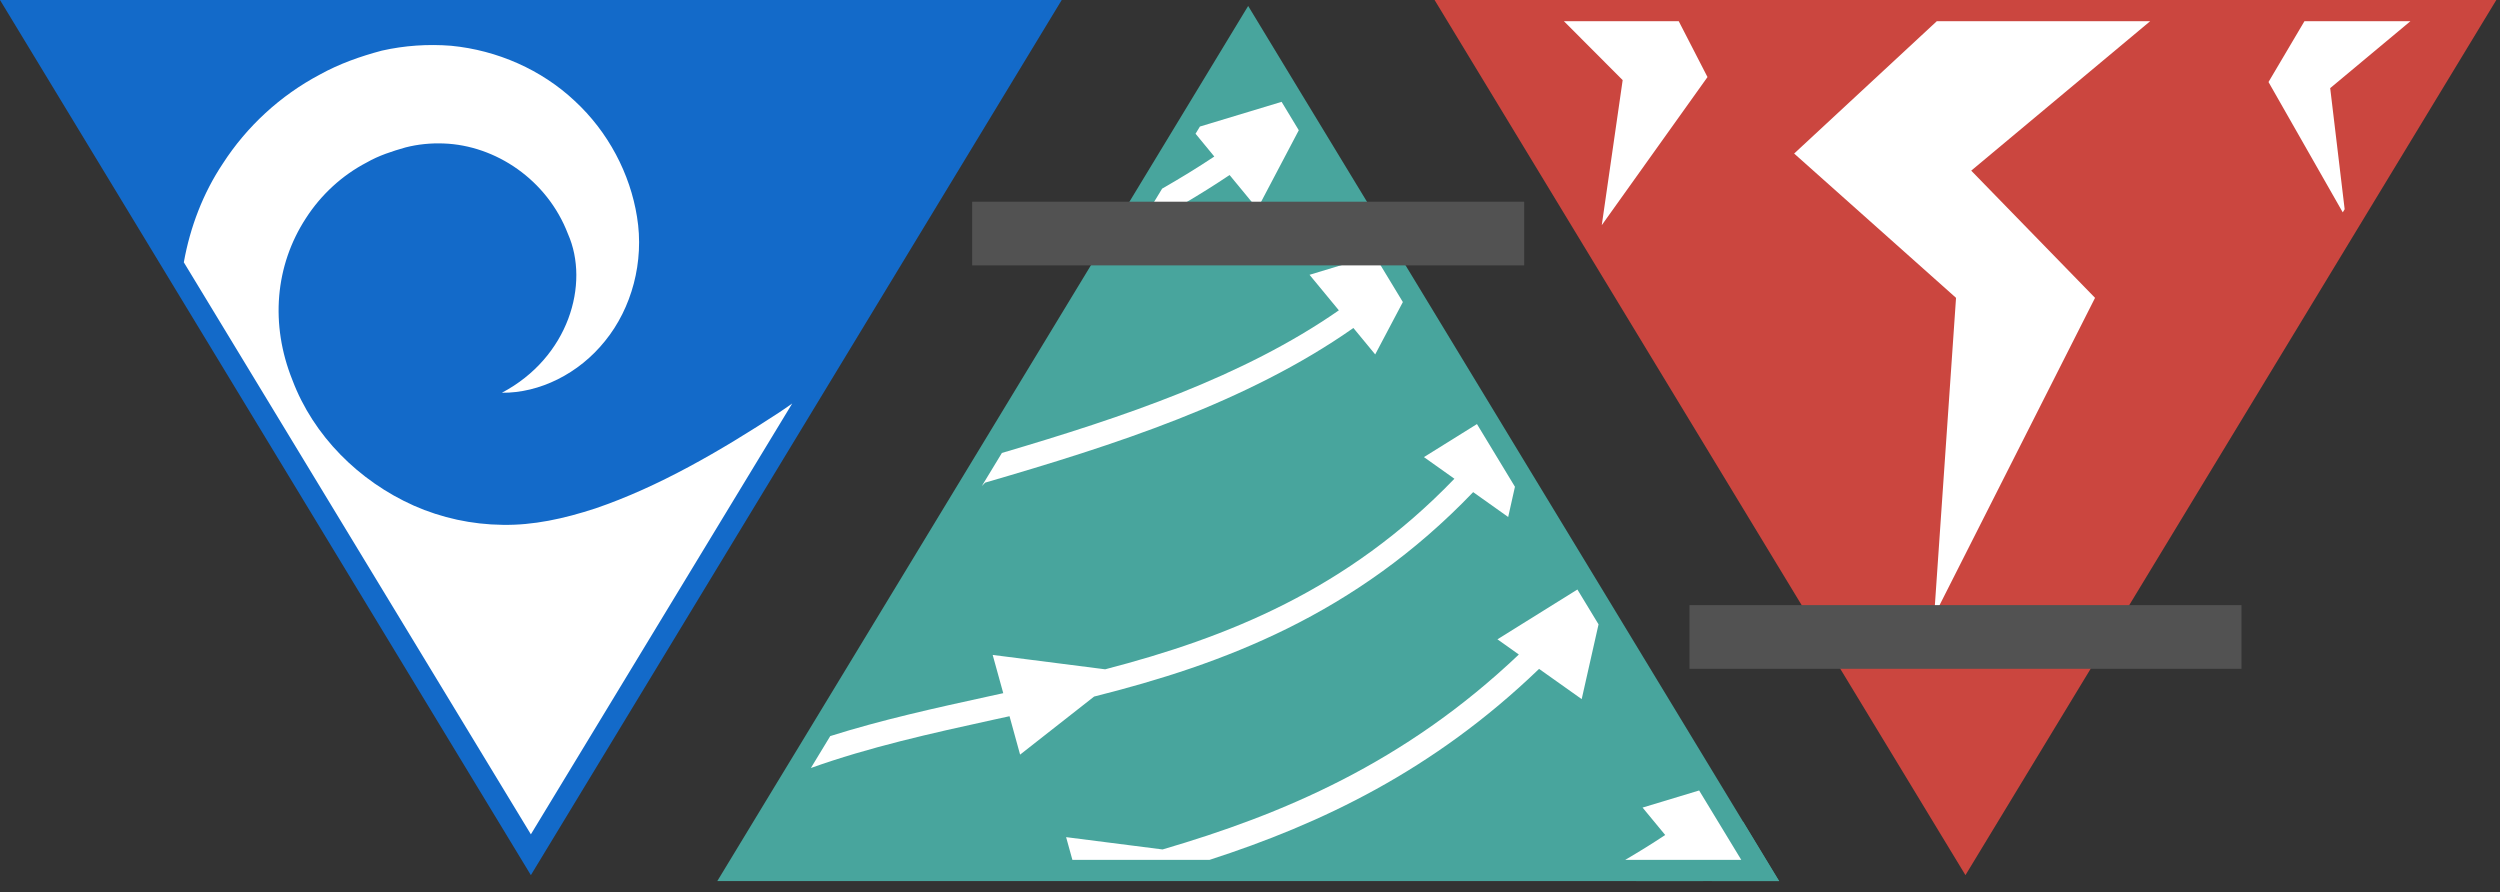 <?xml version="1.0" encoding="UTF-8" standalone="no"?><!DOCTYPE svg PUBLIC "-//W3C//DTD SVG 1.1//EN" "http://www.w3.org/Graphics/SVG/1.1/DTD/svg11.dtd"><svg width="100%" height="100%" viewBox="0 0 227 81" version="1.1" xmlns="http://www.w3.org/2000/svg" xmlns:xlink="http://www.w3.org/1999/xlink" xml:space="preserve" xmlns:serif="http://www.serif.com/" style="fill-rule:evenodd;clip-rule:evenodd;stroke-linejoin:round;stroke-miterlimit:2;"><rect x="0" y="0" width="227" height="81" fill="#333333" stroke="none"/><g><path d="M113.34,0.54l-48.21,79.462" style="fill:none;fill-rule:nonzero;"/><g><path d="M226.673,0l-96.413,0l48.203,79.463l48.202,-79.463l0.008,0Z" style="fill:#cb463f;fill-rule:nonzero;"/><path d="M96.413,0l-96.413,0l16.335,26.933l31.868,52.53l48.202,-79.463l0.008,0Z" style="fill:#136ac9;fill-rule:nonzero;"/><g><path d="M154.658,80.003l-2.063,-2.505c-1.305,0.87 -2.655,1.702 -4.043,2.504l6.106,0Z" style="fill:#48a59d;fill-rule:nonzero;"/><path d="M155.423,80.003l6.12,-0.001l-3.278,-5.4l-2.842,5.401Z" style="fill:#48a59d;fill-rule:nonzero;"/><path d="M161.543,80.003l-5.34,-8.806l-10.358,-17.077l-1.207,-1.988l-6.465,-10.65l-2.423,-3.997l-7.312,-12.053l-6.218,-10.245l-3.082,-5.077l-1.163,-1.913l-4.642,-7.657l-11.198,18.465l-2.145,3.54l-11.76,19.387l-5.032,8.295l-10.658,17.565l-1.86,3.06l-5.55,9.15l96.413,0Z" style="fill:#48a59d;fill-rule:nonzero;"/><path d="M96.81,76.013l8.752,1.117c10.823,-3.172 21.931,-7.8 32.348,-17.7l-1.942,-1.38l7.26,-4.523l1.92,3.165l-1.53,6.788l-3.87,-2.745c-9.63,9.27 -19.845,14.078 -29.918,17.34l-12.457,0l-0.57,-2.062l0.007,-0Z" style="fill:#fff;fill-rule:nonzero;"/><path d="M158.115,78.075l-10.545,0c1.245,-0.728 2.46,-1.478 3.63,-2.258l-2.055,-2.489l5.137,-1.553l3.825,6.3l0.008,0Z" style="fill:#fff;fill-rule:nonzero;"/><path d="M105.533,17.122c1.62,-0.93 3.21,-1.897 4.725,-2.91l-1.703,-2.07l0.398,-0.652l7.417,-2.243l1.56,2.58l-3.757,7.133l-2.528,-3.068c-2.647,1.778 -5.46,3.42 -8.385,4.965l2.265,-3.735l0.008,0Z" style="fill:#fff;fill-rule:nonzero;"/><path d="M90.967,41.13c11.063,-3.262 21.931,-6.922 30.601,-12.952l-2.663,-3.226l5.895,-1.785l2.58,4.26l-2.512,4.755l-1.98,-2.4c-9.638,6.766 -21.728,10.636 -33.435,14.041l-0.308,0.314l1.822,-3l0,-0.007Z" style="fill:#fff;fill-rule:nonzero;"/><path d="M75.375,66.84c4.643,-1.47 9.503,-2.542 14.453,-3.623c0.419,-0.09 0.847,-0.187 1.267,-0.277l-0.96,-3.473l10.215,1.306c11.062,-2.88 21.982,-7.2 31.71,-17.303l-2.767,-1.965l4.815,-3l3.449,5.693l-0.614,2.745l-3.18,-2.258c-10.688,11.153 -22.718,15.623 -34.418,18.563l-6.72,5.272l-0.96,-3.487c-0.458,0.097 -0.923,0.202 -1.38,0.3c-5.76,1.26 -11.378,2.512 -16.658,4.402l1.748,-2.88l-0,-0.015Z" style="fill:#fff;fill-rule:nonzero;"/></g><rect x="88.275" y="18.315" width="50.122" height="5.782" style="fill:#525252;"/><path d="M218.865,1.927l-7.283,6.075l1.313,10.995l-0.173,0.285l-6.742,-11.834l3.263,-5.521l9.622,0Z" style="fill:#fff;fill-rule:nonzero;"/><path d="M195.233,1.927l-16.246,13.568l11.243,11.55l-14.61,28.875l1.988,-28.875l-14.7,-13.103l12.952,-12.015l19.373,0Z" style="fill:#fff;fill-rule:nonzero;"/><path d="M152.43,1.927l2.61,5.07l-9.6,13.448l1.898,-13.17l-5.333,-5.348l10.425,0Z" style="fill:#fff;fill-rule:nonzero;"/><rect x="153.405" y="54.945" width="50.122" height="5.782" style="fill:#525252;"/></g><path d="M16.695,23.797c0.57,-3.172 1.74,-6.247 3.525,-8.925c2.183,-3.39 5.243,-6.21 8.82,-8.1c1.77,-0.982 3.683,-1.657 5.633,-2.175c2.055,-0.465 4.185,-0.607 6.285,-0.442c4.2,0.405 8.22,2.182 11.227,5.01c3.038,2.805 5.033,6.607 5.655,10.522c0.675,4.088 -0.487,8.303 -2.895,11.265c-2.385,2.993 -5.977,4.748 -9.375,4.71c6.068,-3.202 8.003,-9.892 6,-14.422c-1.897,-4.943 -6.585,-8.04 -11.272,-8.212c-1.17,-0.046 -2.34,0.067 -3.48,0.359c-1.208,0.345 -2.423,0.735 -3.518,1.365c-2.235,1.163 -4.147,2.925 -5.52,5.056c-2.812,4.312 -3.255,9.66 -1.23,14.699c1.905,5.056 6.023,9.173 11.033,11.408c2.512,1.11 5.265,1.71 8.047,1.74c2.775,0.052 5.55,-0.547 8.438,-1.493c5.737,-1.957 11.317,-5.205 16.687,-8.715c0.398,-0.262 0.788,-0.54 1.178,-0.81l-23.73,39.12l-31.516,-51.945l0.008,-0.015Z" style="fill:#fff;fill-rule:nonzero;"/></g></svg>